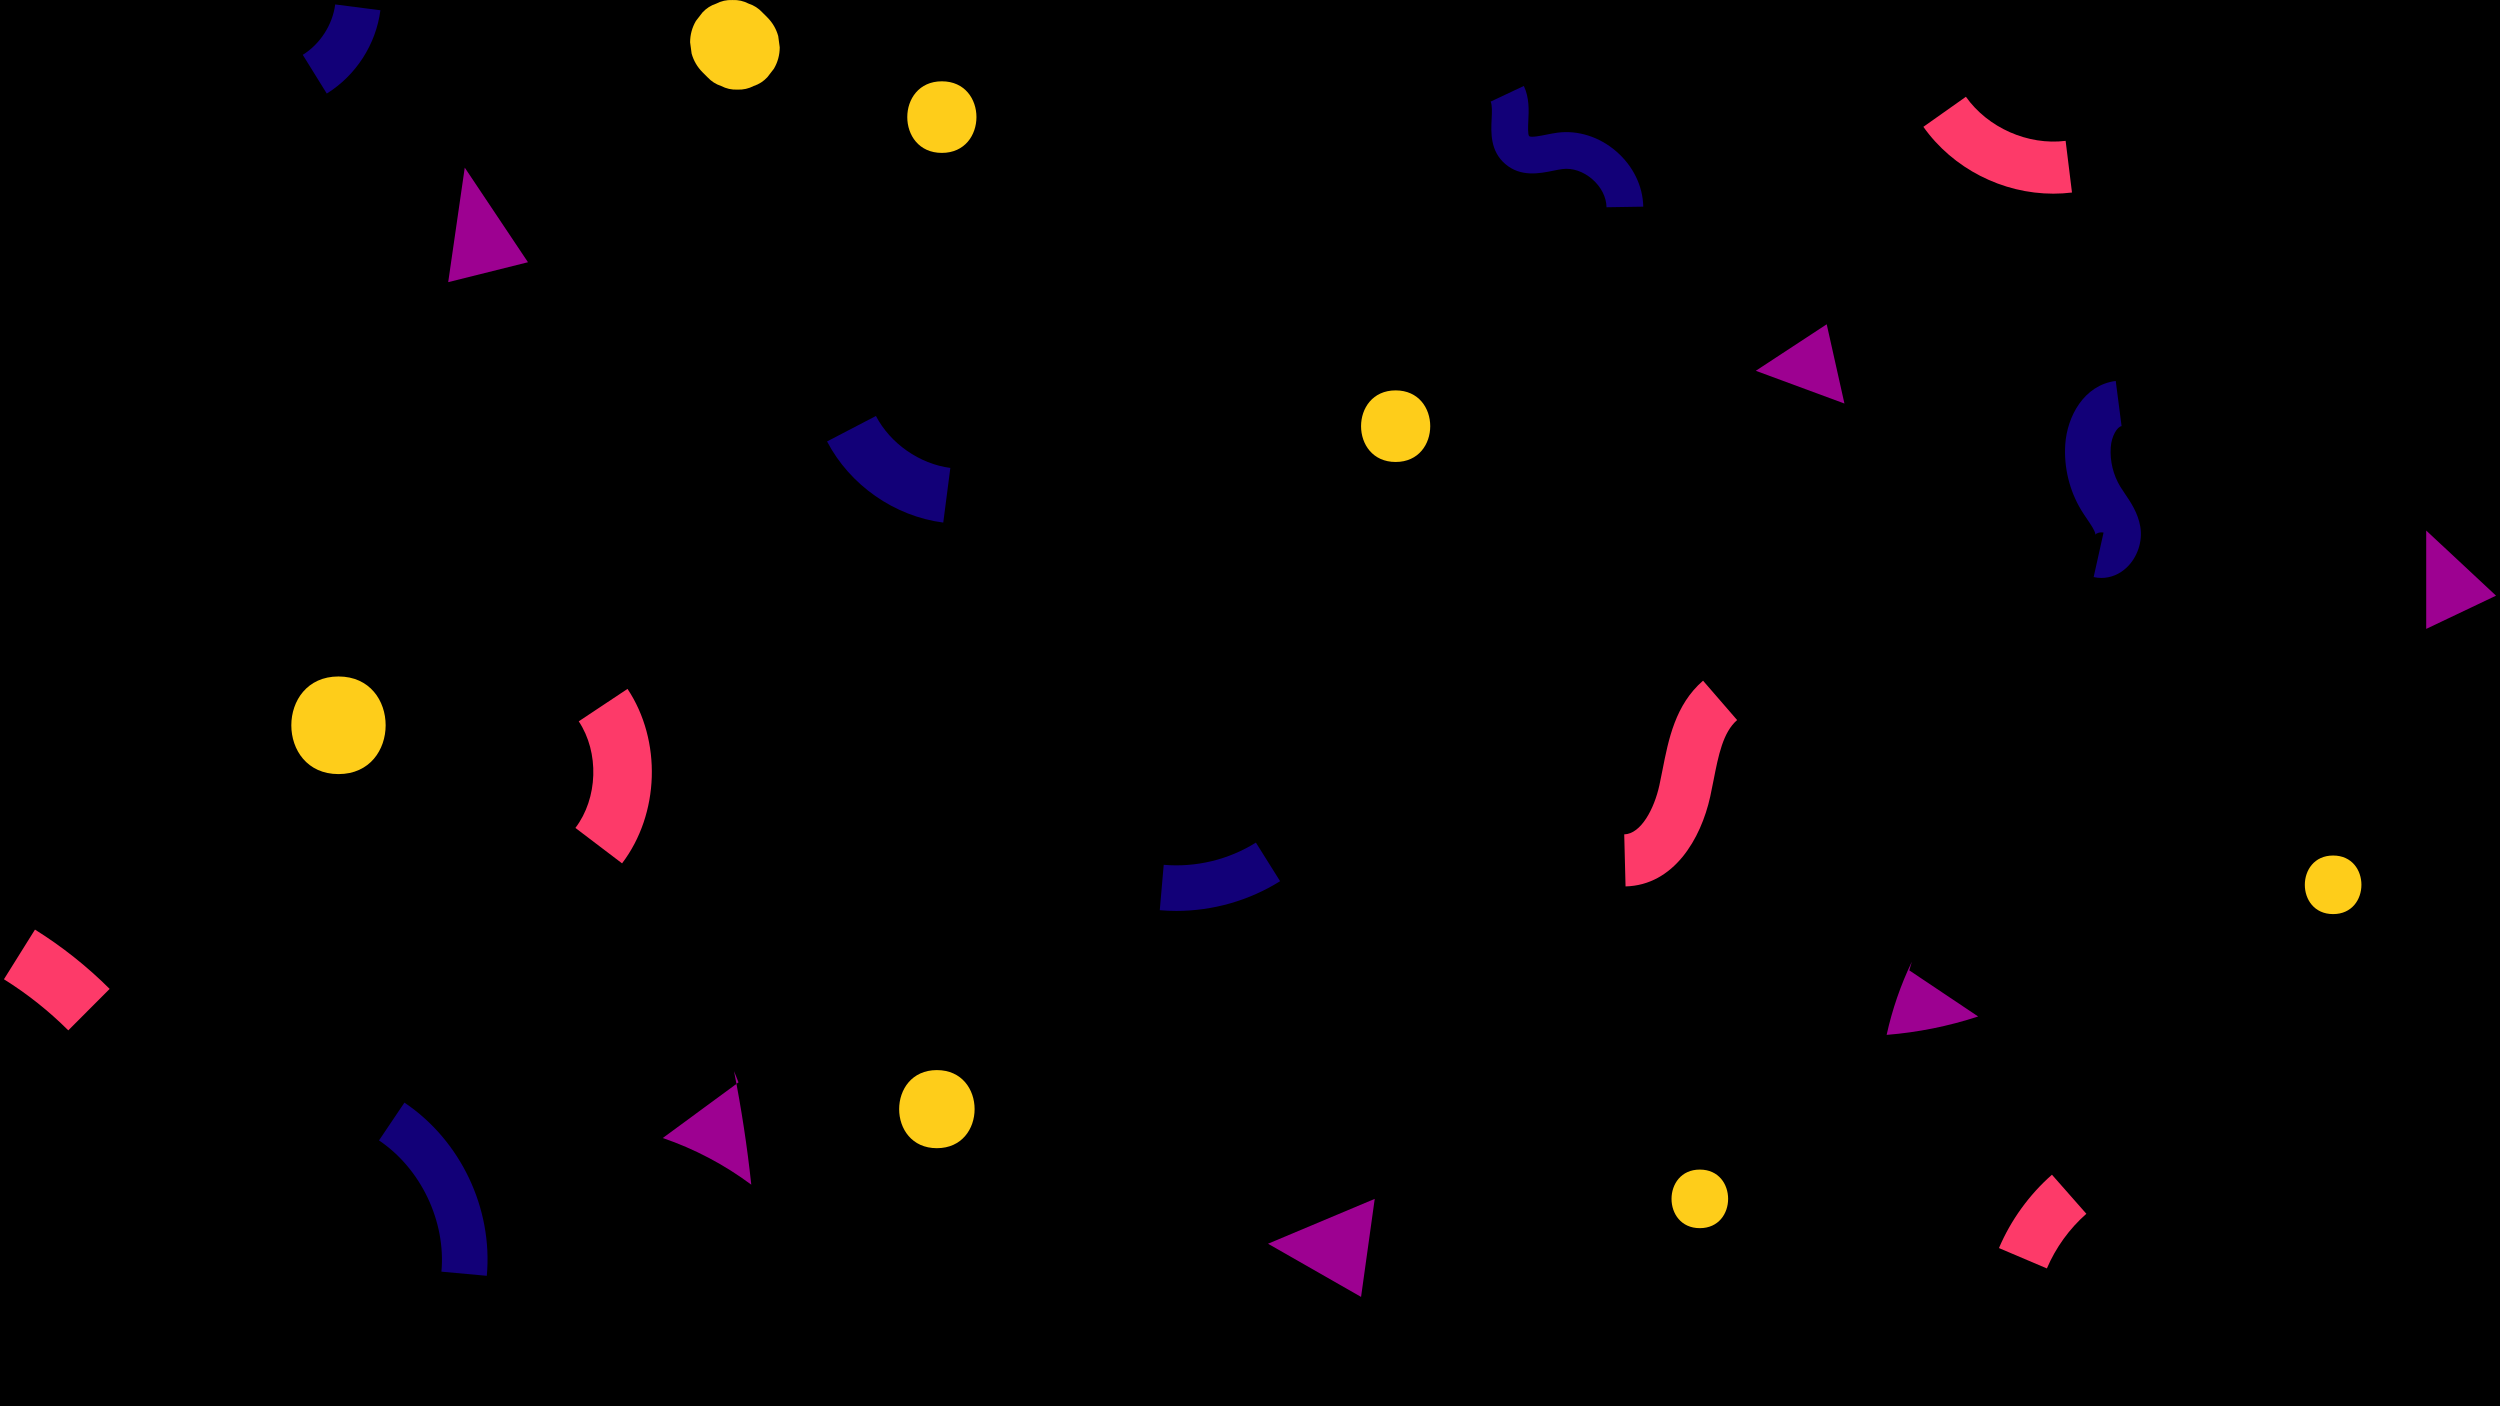 <svg xmlns="http://www.w3.org/2000/svg" xmlns:xlink="http://www.w3.org/1999/xlink" width="1920" zoomAndPan="magnify" viewBox="0 0 1440 810" height="1080" preserveAspectRatio="xMidYMid meet" version="1.0"><rect x="-144" width="1728" fill="#ffffff" y="-81" height="972" fill-opacity="1"/><rect x="-144" width="1728" fill="#ffffff" y="-81" height="972" fill-opacity="1"/><rect x="-144" width="1728" fill="#000000" y="-81" height="972" fill-opacity="1"/><path fill="#120078" d="M 543.316 301.004 C 515.152 297.355 489.504 279.449 476.379 254.27 L 504.539 239.602 C 512.816 255.477 529.637 267.219 547.398 269.52 Z M 543.316 301.004 " fill-opacity="1" fill-rule="nonzero"/><path fill="#120078" d="M 677.59 524.691 C 674.402 524.691 671.211 524.555 668.027 524.277 L 670.301 498.133 C 688.801 499.742 707.66 495.195 723.398 485.332 L 737.34 507.566 C 719.504 518.742 698.598 524.691 677.59 524.691 Z M 677.59 524.691 " fill-opacity="1" fill-rule="nonzero"/><path fill="#120078" d="M 1210.402 332.891 C 1208.922 332.891 1207.426 332.727 1205.941 332.395 L 1211.641 306.781 C 1209.211 306.242 1207.148 307.449 1206.754 308.027 C 1206.828 307.922 1206.914 307.664 1206.922 307.539 C 1206.555 305.473 1204.453 302.375 1202.227 299.094 C 1201.074 297.398 1199.926 295.699 1198.875 293.969 C 1191.996 282.648 1188.699 269.141 1189.594 255.926 C 1190.672 240.023 1200.227 221.816 1218.66 219.426 L 1222.035 245.449 C 1219.504 245.777 1216.223 251.199 1215.785 257.699 C 1215.254 265.562 1217.211 273.605 1221.309 280.344 C 1222.133 281.699 1223.043 283.027 1223.945 284.363 C 1227.312 289.316 1231.496 295.484 1232.832 303.457 C 1234.238 311.832 1231.156 321.031 1224.984 326.883 C 1220.848 330.805 1215.703 332.891 1210.402 332.891 Z M 1210.402 332.891 " fill-opacity="1" fill-rule="nonzero"/><path fill="#120078" d="M 280.395 734.863 L 254.258 732.477 C 256.902 703.5 242.453 673.121 218.301 656.883 L 232.953 635.105 C 265.32 656.871 283.945 696.027 280.395 734.863 Z M 280.395 734.863 " fill-opacity="1" fill-rule="nonzero"/><path fill="#120078" d="M 188.219 53.887 L 174.391 31.582 C 184.414 25.371 191.57 14.254 193.078 2.562 L 219.109 5.906 C 216.586 25.531 205.039 43.469 188.219 53.887 Z M 188.219 53.887 " fill-opacity="1" fill-rule="nonzero"/><path fill="#120078" d="M 925.359 119.379 C 925.266 113.527 922.258 107.621 917.117 103.184 C 911.973 98.742 905.703 96.625 899.879 97.387 C 898.195 97.609 896.445 97.973 894.688 98.328 C 886.793 99.926 875.98 102.117 867.086 94.508 C 858.277 86.98 858.805 76.297 859.188 68.496 C 859.375 64.609 859.574 60.59 858.602 58.52 L 877.73 49.504 C 880.961 56.352 880.602 63.66 880.316 69.531 C 880.176 72.371 879.918 77.652 880.832 78.434 C 881.879 79.332 887.484 78.207 890.492 77.598 C 892.742 77.145 894.977 76.703 897.137 76.418 C 908.914 74.887 921.238 78.801 930.941 87.176 C 940.641 95.551 946.316 107.16 946.512 119.035 Z M 925.359 119.379 " fill-opacity="1" fill-rule="nonzero"/><path fill="#fecd1a" d="M 539.645 616.371 C 510.688 616.371 510.641 661.355 539.645 661.355 C 568.598 661.355 568.645 616.371 539.645 616.371 Z M 539.645 616.371 " fill-opacity="1" fill-rule="nonzero"/><path fill="#fecd1a" d="M 194.969 389.648 C 158.777 389.648 158.715 445.879 194.969 445.879 C 231.164 445.879 231.223 389.648 194.969 389.648 Z M 194.969 389.648 " fill-opacity="1" fill-rule="nonzero"/><path fill="#fecd1a" d="M 803.895 224.863 C 777.352 224.863 777.309 266.098 803.895 266.098 C 830.434 266.098 830.48 224.863 803.895 224.863 Z M 803.895 224.863 " fill-opacity="1" fill-rule="nonzero"/><path fill="#fecd1a" d="M 1343.883 492.781 C 1322.164 492.781 1322.129 526.52 1343.883 526.52 C 1365.598 526.52 1365.633 492.781 1343.883 492.781 Z M 1343.883 492.781 " fill-opacity="1" fill-rule="nonzero"/><path fill="#fecd1a" d="M 979.102 673.68 C 957.387 673.68 957.348 707.418 979.102 707.418 C 1000.816 707.418 1000.855 673.68 979.102 673.68 Z M 979.102 673.68 " fill-opacity="1" fill-rule="nonzero"/><path fill="#fecd1a" d="M 448.254 20.773 C 447.098 16.648 445.008 13.062 441.988 10.023 L 439.113 7.152 C 436.906 4.773 434.293 3.098 431.27 2.113 C 428.367 0.586 425.234 -0.113 421.879 0.016 C 418.523 -0.113 415.395 0.586 412.488 2.113 C 409.469 3.098 406.852 4.773 404.645 7.152 C 403.375 8.797 402.102 10.438 400.832 12.082 C 398.629 15.883 397.52 19.984 397.504 24.383 L 398.375 30.859 C 399.535 34.988 401.625 38.57 404.645 41.613 C 405.602 42.57 406.559 43.527 407.516 44.484 C 409.723 46.859 412.34 48.539 415.359 49.523 C 418.266 51.047 421.395 51.746 424.754 51.621 C 428.109 51.746 431.238 51.047 434.145 49.523 C 437.164 48.539 439.781 46.859 441.988 44.484 C 443.258 42.84 444.527 41.195 445.797 39.551 C 448.004 35.75 449.113 31.652 449.125 27.254 Z M 448.254 20.773 " fill-opacity="1" fill-rule="nonzero"/><path fill="#fecd1a" d="M 542.516 46.836 C 515.973 46.836 515.93 88.07 542.516 88.07 C 569.059 88.07 569.102 46.836 542.516 46.836 Z M 542.516 46.836 " fill-opacity="1" fill-rule="nonzero"/><path fill="#fd3a69" d="M 936.316 510.578 L 935.555 480.598 C 945.254 480.352 952.852 465.781 955.797 452.348 C 956.43 449.465 957.012 446.516 957.59 443.551 C 961.051 425.906 964.969 405.906 980.957 392.074 L 1000.586 414.754 C 992.418 421.816 989.801 435.176 987.031 449.316 C 986.406 452.508 985.781 455.68 985.102 458.781 C 979.699 483.359 964.051 509.871 936.316 510.578 Z M 936.316 510.578 " fill-opacity="1" fill-rule="nonzero"/><path fill="#fd3a69" d="M 1182.707 111.555 C 1153.434 111.555 1124.906 97.137 1107.867 73.051 L 1132.359 55.734 C 1144.996 73.598 1168.102 83.824 1189.801 81.133 L 1193.465 110.902 C 1189.883 111.34 1186.285 111.555 1182.707 111.555 Z M 1182.707 111.555 " fill-opacity="1" fill-rule="nonzero"/><path fill="#fd3a69" d="M 1179.004 730.621 L 1151.398 718.883 C 1158.238 702.797 1168.797 688.191 1181.922 676.633 L 1201.746 699.141 C 1191.965 707.75 1184.105 718.637 1179.004 730.621 Z M 1179.004 730.621 " fill-opacity="1" fill-rule="nonzero"/><path fill="#fd3a69" d="M 39.332 593.488 C 28.141 582.332 15.668 572.43 2.266 564.055 L 20.148 535.445 C 35.703 545.16 50.176 556.652 63.164 569.598 Z M 39.332 593.488 " fill-opacity="1" fill-rule="nonzero"/><path fill="#fd3a69" d="M 358.309 497.293 L 331.434 476.887 C 344.434 459.773 345.258 433.379 333.352 415.488 L 361.449 396.801 C 381.258 426.562 379.938 468.824 358.309 497.293 Z M 358.309 497.293 " fill-opacity="1" fill-rule="nonzero"/><path fill="#9d0191" d="M 1101.223 553.934 C 1094.777 567.363 1089.895 581.539 1086.703 596.09 C 1104.613 594.664 1122.352 591.098 1139.418 585.492 C 1126.188 576.652 1112.965 567.801 1099.754 558.934 " fill-opacity="1" fill-rule="nonzero"/><path fill="#9d0191" d="M 425.398 623.434 C 410.848 634.125 396.301 644.812 381.754 655.5 C 400.008 661.746 417.277 670.848 432.742 682.379 C 430.391 660.445 427.066 638.617 422.793 616.977 " fill-opacity="1" fill-rule="nonzero"/><path fill="#9d0191" d="M 1052.184 186.777 L 1011.336 213.574 L 1062.398 232.438 Z M 1052.184 186.777 " fill-opacity="1" fill-rule="nonzero"/><path fill="#9d0191" d="M 267.695 96.551 L 258.16 162.527 L 304.117 151.043 Z M 267.695 96.551 " fill-opacity="1" fill-rule="nonzero"/><path fill="#9d0191" d="M 1397.496 305.586 L 1437.711 343.109 L 1397.496 362.25 Z M 1397.496 305.586 " fill-opacity="1" fill-rule="nonzero"/><path fill="#9d0191" d="M 791.844 690.551 L 730.367 716.391 L 783.969 747.02 Z M 791.844 690.551 " fill-opacity="1" fill-rule="nonzero"/></svg>